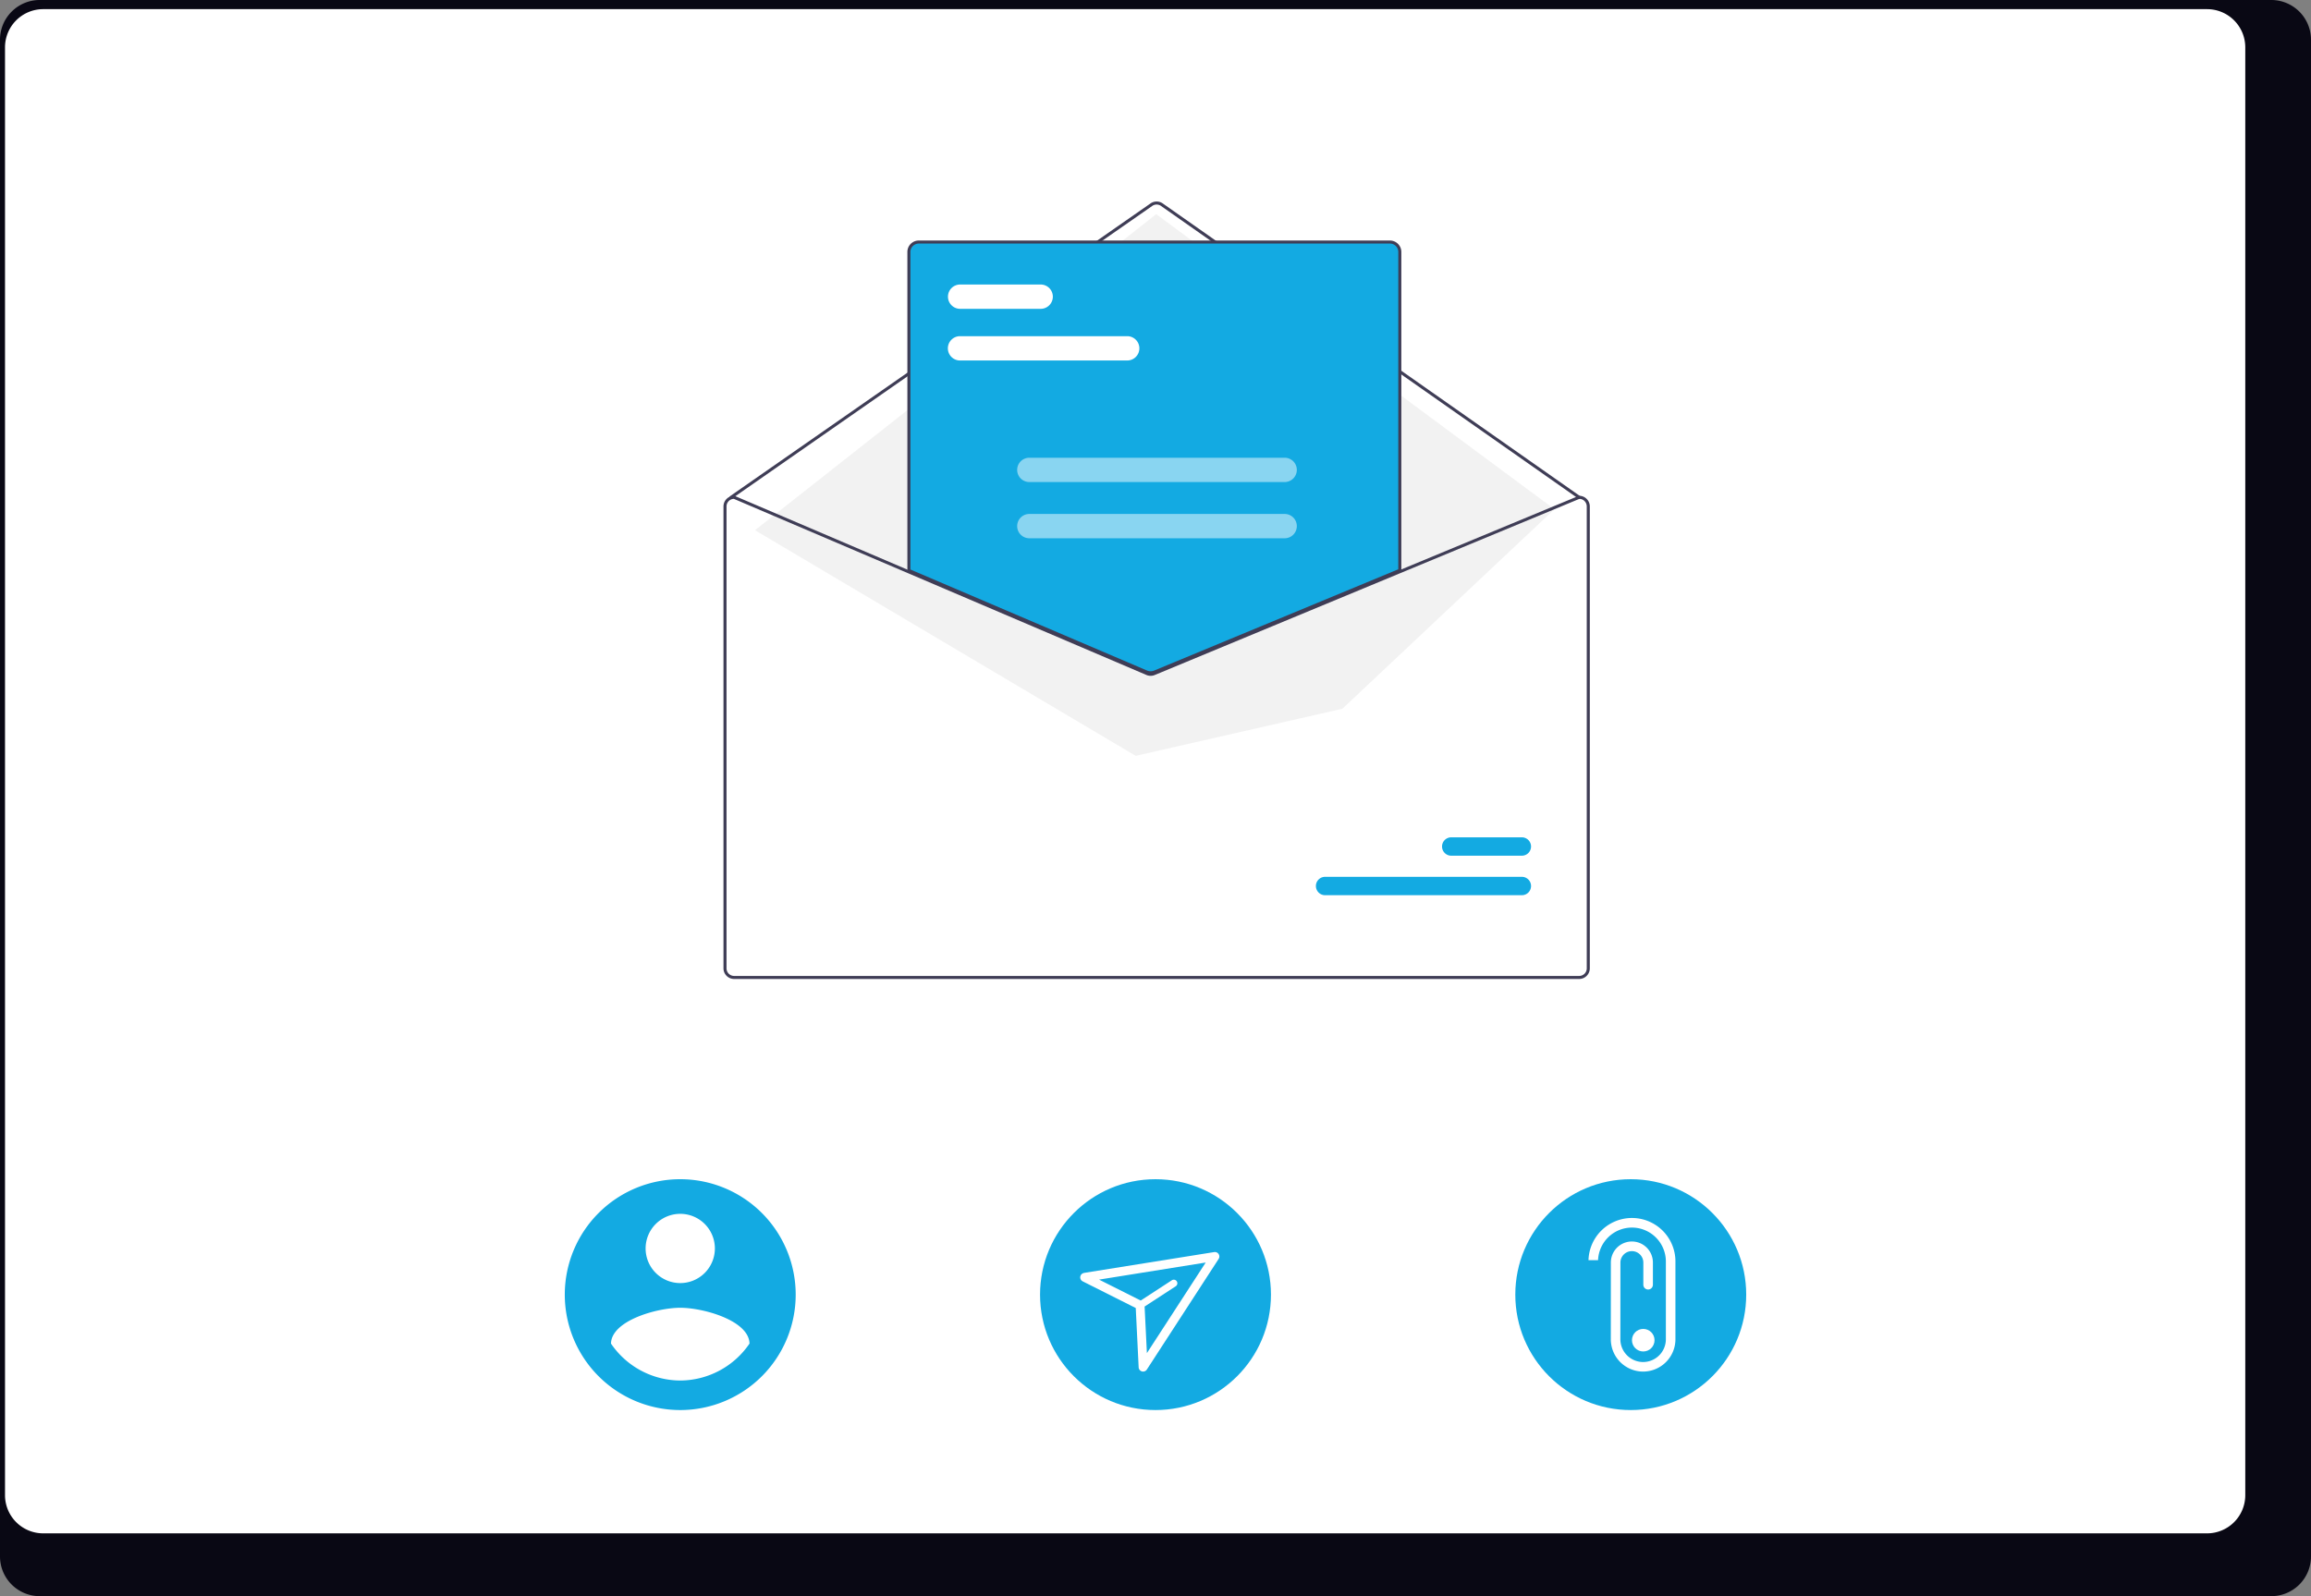 <svg xmlns="http://www.w3.org/2000/svg" width="799.468" height="552.327" viewBox="0 0 799.468 552.327" xmlns:xlink="http://www.w3.org/1999/xlink" role="img" artist="Katerina Limpitsouni" source="https://undraw.co/"><rect x="0" y="0" width="799.468" height="552.327" fill="#808080" stroke="none"/><g transform="translate(-560.266 -263.836)"><path d="M1352.3,232.384H580.059a13.747,13.747,0,0,0-13.613,13.848v524.66a13.74,13.74,0,0,0,13.613,13.819H1352.3a13.741,13.741,0,0,0,13.613-13.819V246.232a13.747,13.747,0,0,0-13.611-13.848Z" transform="translate(-6.18 31.452)" fill="#090814"/><path d="M1328.244,232.384h-748.6a13.225,13.225,0,0,0-13.2,13.223V746.614a13.219,13.219,0,0,0,13.2,13.2h748.6a13.219,13.219,0,0,0,13.2-13.2V245.608a13.224,13.224,0,0,0-13.193-13.223Z" transform="translate(-4.446 34.616)" fill="#fff"/><g transform="translate(-1.641 -57)"><path d="M348.018,257.437,201.871,154.7,54.232,256.48l145.437,61.414Z" transform="translate(760.284 236.013)" fill="#fff"/><path d="M393.726,437.164h.105l60.359,25.774L536.775,498.2a2.664,2.664,0,0,0,2.04.01l85.2-35.348,61.842-25.658.095-.042h.105a3.685,3.685,0,0,1,3.68,3.68V600.682a3.684,3.684,0,0,1-3.68,3.68H393.726a3.685,3.685,0,0,1-3.68-3.68V440.844a3.684,3.684,0,0,1,3.68-3.68Z" transform="translate(421.354 55.235)" fill="#fff"/><path d="M393.2,447.5a.524.524,0,0,0,.3-.094L538.909,346.143a2.637,2.637,0,0,1,3.012.005L686.283,447.409a.526.526,0,0,0,.6-.861L542.525,345.287a3.692,3.692,0,0,0-4.217-.007L392.9,446.547a.526.526,0,0,0,.3.957Z" transform="translate(421.618 45.945)" fill="#3f3d56"/><path d="M338.585,260.641l-137.761-102.1L62.019,267.905l131.708,78.079,71.506-16.3Z" transform="translate(761.066 236.399)" fill="#f2f2f2"/><path d="M580.146,563.346H648.2a3.18,3.18,0,1,0,.009-6.359H580.146a3.18,3.18,0,0,0-.009,6.359Z" transform="translate(440.116 67.262)" fill="#13aae2"/><path d="M619.8,550.923h24.417a3.18,3.18,0,1,0,.009-6.359H619.8a3.18,3.18,0,0,0-.009,6.359Z" transform="translate(444.097 66.015)" fill="#13aae2"/><path d="M532.7,506.706a3.975,3.975,0,0,0,1.508-.3l84.961-35.253V360.81a3.685,3.685,0,0,0-3.68-3.681H452.5a3.685,3.685,0,0,0-3.68,3.68V471.235l.16.068,82.169,35.09a4,4,0,0,0,1.554.313Z" transform="translate(427.253 47.201)" fill="#13aae2"/><path d="M531.066,506.659l-82.488-35.227v-110.6a3.948,3.948,0,0,1,3.943-3.943H615.513a3.948,3.948,0,0,1,3.943,3.943V471.357l-85.124,35.321A4.275,4.275,0,0,1,531.066,506.659Zm87.339-145.825a2.9,2.9,0,0,0-2.892-2.892H452.521a2.9,2.9,0,0,0-2.892,2.892v109.9l81.848,34.953a3.217,3.217,0,0,0,2.454.015L618.4,470.655Z" transform="translate(427.229 47.177)" fill="#3f3d56"/><path d="M390.762,440.844V600.682a3.684,3.684,0,0,0,3.68,3.68H686.776a3.685,3.685,0,0,0,3.681-3.68V440.844a3.685,3.685,0,0,0-3.68-3.68h-.105l-.094.042-61.842,25.658-85.2,35.348a2.664,2.664,0,0,1-2.04-.01l-82.584-35.264-60.359-25.774h-.105A3.684,3.684,0,0,0,390.762,440.844Zm1.052,0a2.637,2.637,0,0,1,2.524-2.629l60.57,25.863,82.169,35.091a3.744,3.744,0,0,0,2.86.016L624.734,464l62.142-25.784a2.635,2.635,0,0,1,2.529,2.629V600.682a2.63,2.63,0,0,1-2.629,2.629H394.443a2.63,2.63,0,0,1-2.629-2.629Z" transform="translate(421.426 55.235)" fill="#3f3d56"/><path d="M465.512,395.382h57.836a4.206,4.206,0,0,0,0-8.413H465.512a4.206,4.206,0,1,0,0,8.413Z" transform="translate(428.507 50.196)" fill="#fff"/><path d="M465.544,379.137H493.41a4.206,4.206,0,0,0,0-8.413H465.544a4.206,4.206,0,0,0,0,8.413Z" transform="translate(428.51 48.565)" fill="#fff"/><path d="M487.3,433.608h88.331a4.206,4.206,0,0,0,0-8.413H487.3a4.206,4.206,0,0,0,0,8.413Z" transform="translate(430.694 54.033)" fill="#fff" opacity="0.5"/><path d="M487.3,451.287h88.331a4.206,4.206,0,1,0,0-8.412H487.3a4.206,4.206,0,0,0,0,8.413Z" transform="translate(430.694 55.808)" fill="#fff" opacity="0.5"/></g><g transform="translate(239.135)"><circle cx="39.939" cy="39.939" r="39.939" transform="translate(680.926 671.884)" fill="#13aae2"/><path d="M556.177,73.934a1.543,1.543,0,0,0-.45,2.9l18.361,9.226,1,20.523a1.545,1.545,0,0,0,2.838.766l24.83-38.272a1.546,1.546,0,0,0-1.541-2.369l-45.047,7.208Zm19.631,9.541-14.415-7.244,36.893-5.91-20.343,31.344-.793-16.118,10.748-7a1.237,1.237,0,1,0-1.351-2.072l-10.748,7Z" transform="translate(139.947 630.394)" fill="#fff" fill-rule="evenodd"/></g><g transform="translate(645.466 646.622)"><path d="M224.694,123.086a39.939,39.939,0,1,0,39.937,39.939h0a39.939,39.939,0,0,0-39.939-39.939Zm0,11.981a11.981,11.981,0,1,1-11.981,11.981h0a11.981,11.981,0,0,1,11.981-11.981Zm0,57.68a29.1,29.1,0,0,1-23.963-12.789c.192-7.988,15.976-12.385,23.963-12.385s23.771,4.4,23.963,12.385a29.142,29.142,0,0,1-23.963,12.789Z" transform="translate(-74.569 -97.824)" fill="#13aae2"/></g><g transform="translate(63.517)"><circle cx="39.939" cy="39.939" r="39.939" transform="translate(1020.955 671.884)" fill="#13aae2"/><g transform="translate(-140.988 64.501)"><path d="M545.017,221.925V195.34a15.041,15.041,0,0,0-30.074-.662h3.31a11.747,11.747,0,0,1,11.721-11.287h.172a11.756,11.756,0,0,1,11.563,11.926v26.822a7.879,7.879,0,0,1-7.867,7.774h-.1a7.882,7.882,0,0,1-7.772-7.985l.018-26.406a3.964,3.964,0,1,1,7.928-.026v7.672a1.655,1.655,0,1,0,3.31,0v-7.7a7.272,7.272,0,1,0-14.545.025l-.017,26.413a11.191,11.191,0,0,0,11.041,11.313h.138a11.194,11.194,0,0,0,11.175-11.051C545.018,222.084,545.018,222,545.017,221.925Z" transform="translate(672.318 440.728)" fill="#fff"/><circle cx="3.904" cy="3.904" r="3.904" transform="translate(1202.3 659.185)" fill="#fff"/></g></g></g></svg>